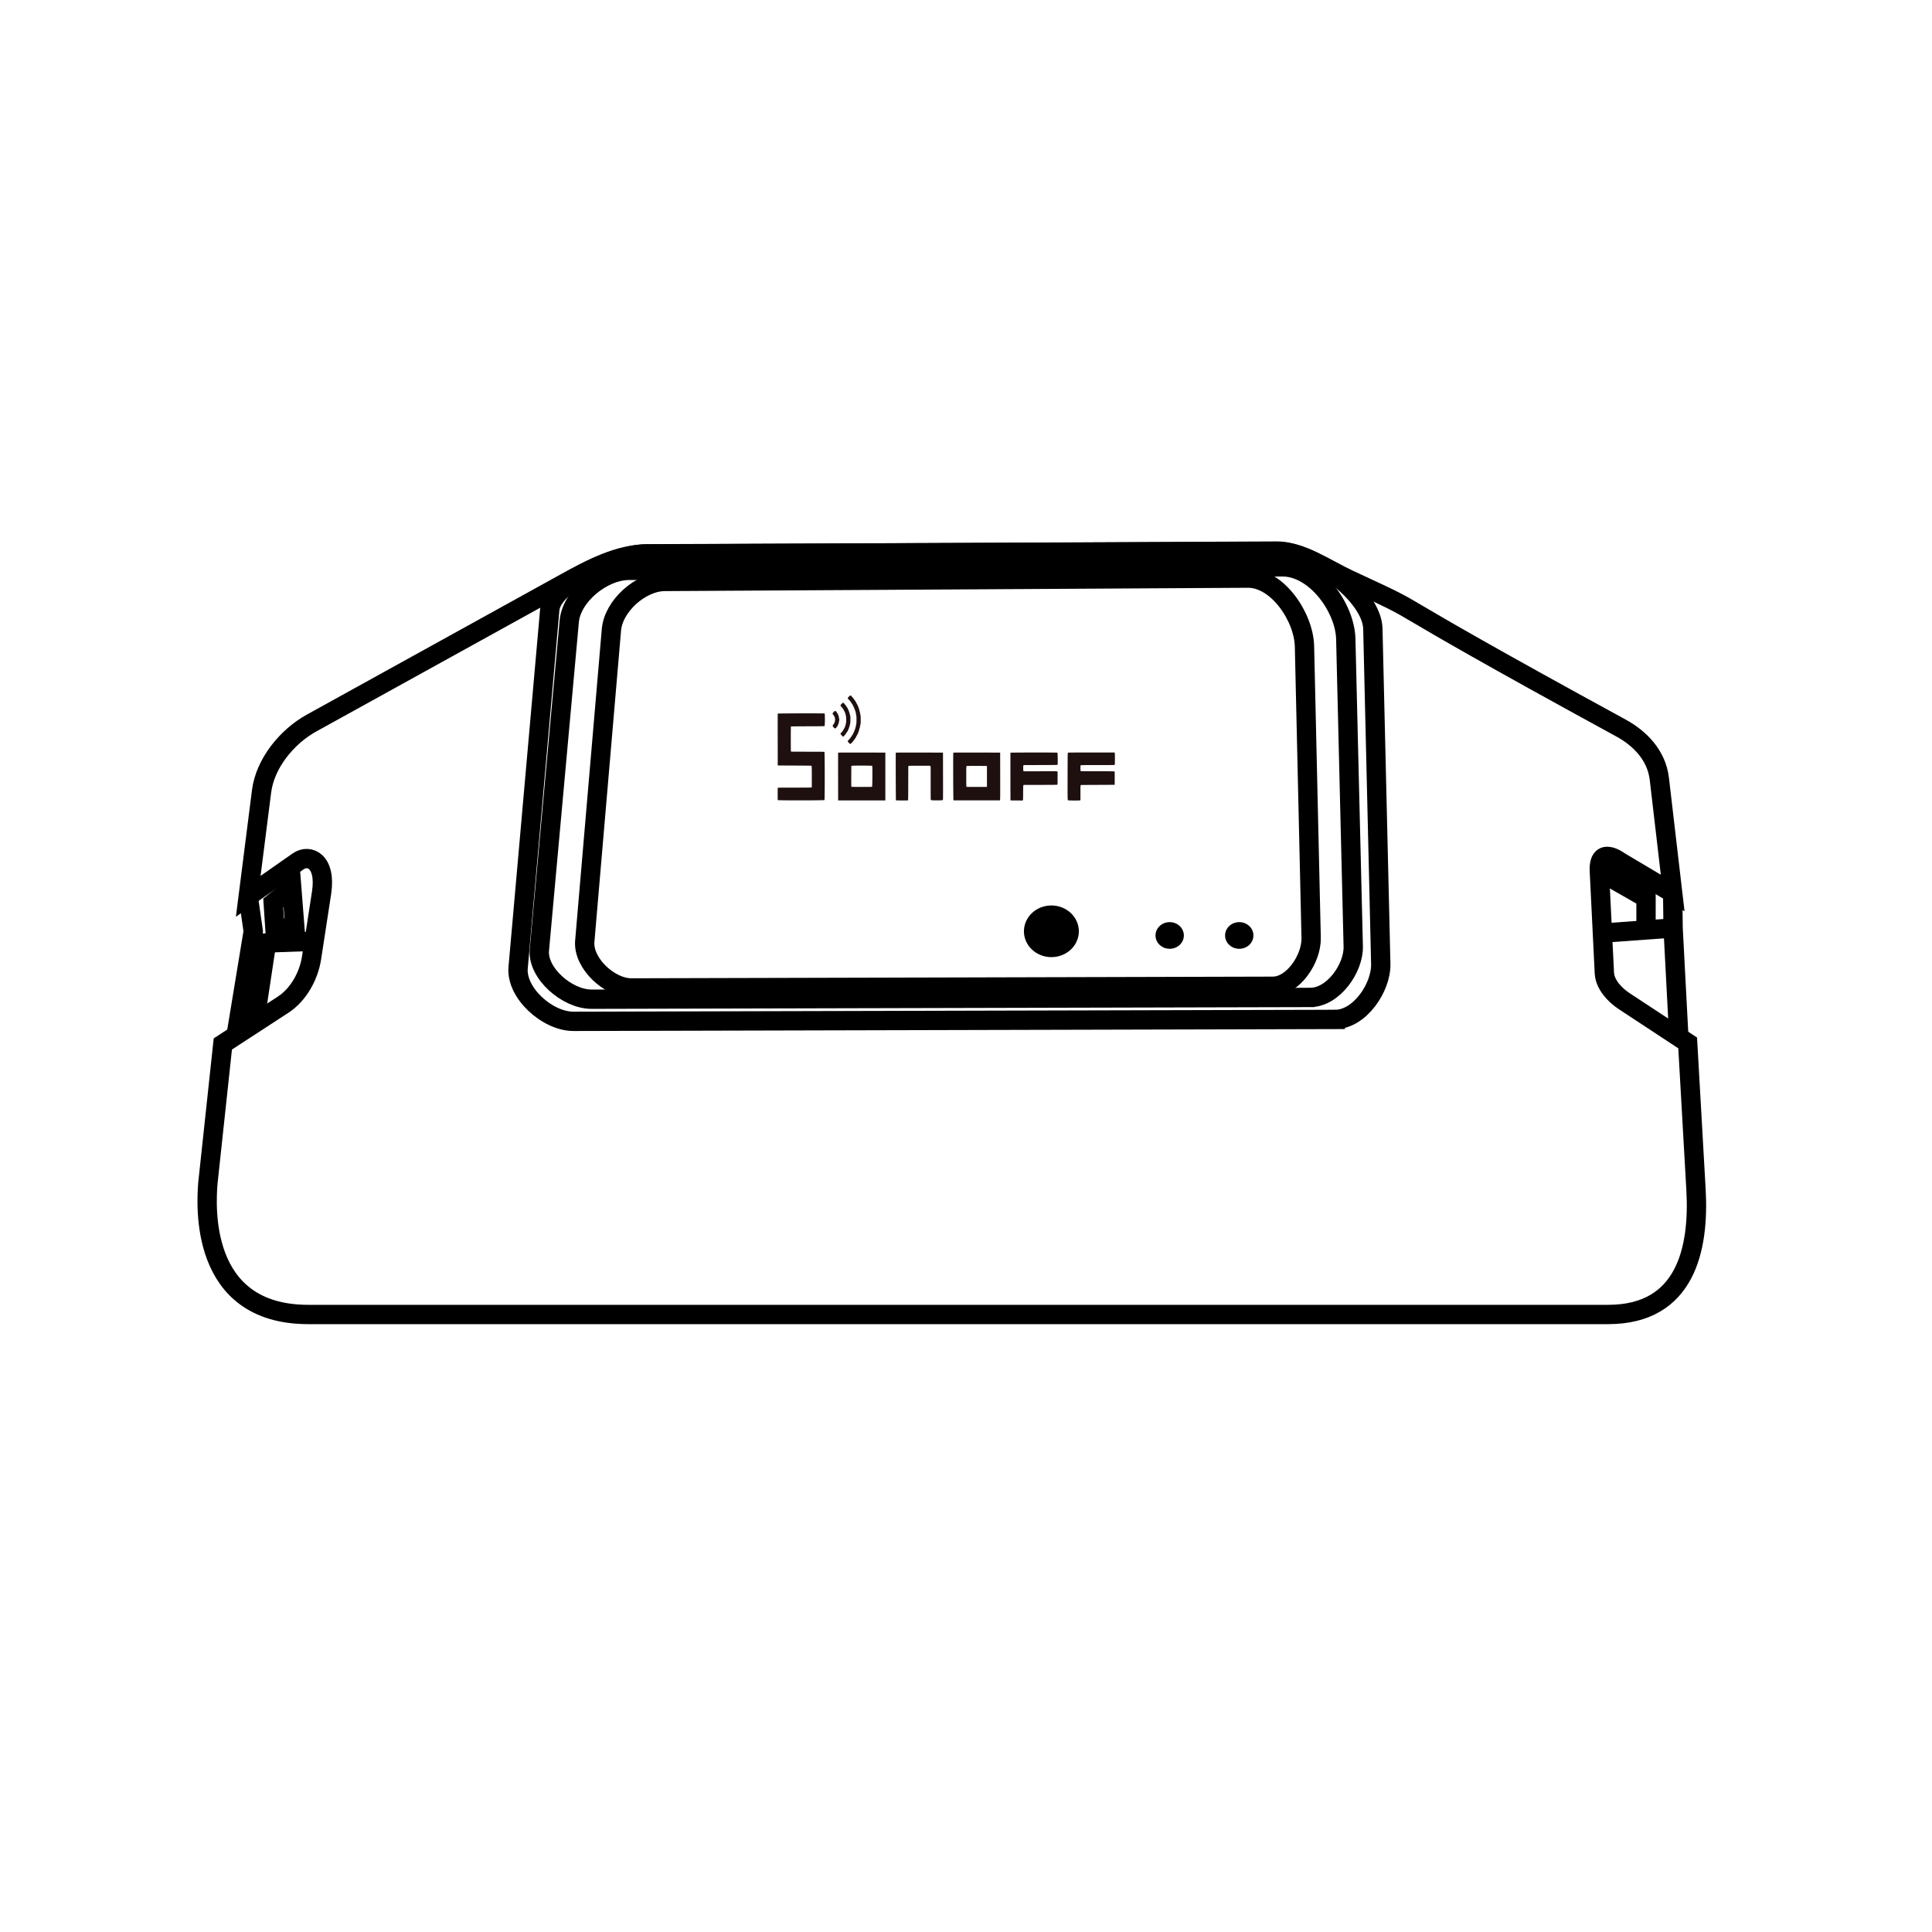 <?xml version="1.0" encoding="UTF-8" standalone="no"?>
<svg
   inkscape:version="1.3.2 (091e20e, 2023-11-25, custom)"
   sodipodi:docname="icon.svg"
   xml:space="preserve"
   style="enable-background:new 0 0 1999.35 1999.35;"
   viewBox="0 0 1999.35 1999.35"
   y="0px"
   x="0px"
   id="Layer_1"
   version="1.1"
   xmlns:inkscape="http://www.inkscape.org/namespaces/inkscape"
   xmlns:sodipodi="http://sodipodi.sourceforge.net/DTD/sodipodi-0.dtd"
   xmlns="http://www.w3.org/2000/svg"
   xmlns:svg="http://www.w3.org/2000/svg"
   xmlns:rdf="http://www.w3.org/1999/02/22-rdf-syntax-ns#"
   xmlns:cc="http://creativecommons.org/ns#"
   xmlns:dc="http://purl.org/dc/elements/1.1/"><defs
   id="defs39" /><sodipodi:namedview
   inkscape:current-layer="Layer_1"
   inkscape:window-maximized="1"
   inkscape:window-y="-8"
   inkscape:window-x="-8"
   inkscape:cy="1249.5937"
   inkscape:cx="804.61645"
   inkscape:zoom="0.4101333"
   showgrid="false"
   id="namedview37"
   inkscape:window-height="987"
   inkscape:window-width="1680"
   inkscape:pageshadow="2"
   inkscape:pageopacity="0"
   guidetolerance="10"
   gridtolerance="10"
   objecttolerance="10"
   borderopacity="1"
   bordercolor="#666666"
   pagecolor="#ffffff"
   inkscape:showpageshadow="2"
   inkscape:pagecheckerboard="0"
   inkscape:deskcolor="#d1d1d1" />





<path
   sodipodi:nodetypes="ssscsssscsssssassccssscss"
   id="path880"
   d="M 1664.178,1360.307 H 318.957 c -113.789,0 -105.404,-114.968 -103.846,-135.785 l 15.486,-144.164 62.498,-40.732 c 15.771,-10.279 26.447,-29.668 29.31,-48.275 l 10.345,-67.24 c 5.128,-33.331 -13.026,-40.536 -24.137,-32.758 l -51.723,36.206 c 0,0 0,0 13.793,-108.618 3.678,-28.964 26.169,-56.566 51.723,-70.688 262.062,-144.824 0,0 262.062,-144.824 26.603,-14.701 55.601,-30.206 85.995,-30.319 l 650.191,-2.438 c 27.108,-0.102 51.267,17.905 75.86,29.31 96.824,44.903 0,0 281.027,153.444 19.47,10.631 36.795,28.103 39.654,52.585 l 13.793,118.1 -55.171,-32.758 c 0,0 -22.023,-16.769 -20.689,10.345 l 5.172,105.169 c 0.587,11.944 10.699,22.737 20.689,29.31 l 65.515,43.102 8.62,151.72 c 3.489,61.4 -10.512,129.307 -90.946,129.307 z"
   style="fill:none;stroke:#000000;stroke-width:20;stroke-linecap:butt;stroke-linejoin:miter;stroke-opacity:1;stroke-miterlimit:4;stroke-dasharray:none" /><path
   sodipodi:nodetypes="ccc"
   id="path882"
   d="m 256.889,927.561 5.172,36.206 -17.672,107.325"
   style="fill:none;stroke:#000000;stroke-width:20;stroke-linecap:butt;stroke-linejoin:miter;stroke-opacity:1;stroke-miterlimit:4;stroke-dasharray:none" /><path
   sodipodi:nodetypes="ccc"
   id="path884"
   d="m 1730.986,924.112 0.431,36.206 5.917,112.706"
   style="fill:none;stroke:#000000;stroke-width:20;stroke-linecap:butt;stroke-linejoin:miter;stroke-opacity:1;stroke-miterlimit:4;stroke-dasharray:none" /><path
   sodipodi:nodetypes="cc"
   id="path886"
   d="m 1731.418,960.318 -71.119,5.172"
   style="fill:none;stroke:#000000;stroke-width:20;stroke-linecap:butt;stroke-linejoin:miter;stroke-opacity:1;stroke-miterlimit:4;stroke-dasharray:none" /><path
   sodipodi:nodetypes="ccc"
   id="path888"
   d="m 1703.401,962.473 v -33.189 l -48.275,-27.585"
   style="fill:none;stroke:#000000;stroke-width:20;stroke-linecap:butt;stroke-linejoin:miter;stroke-opacity:1;stroke-miterlimit:4;stroke-dasharray:none" /><path
   sodipodi:nodetypes="ccccc"
   id="path890"
   d="m 301.925,918.94 -19.174,15.517 1.724,25.861 h 20.689 z"
   style="fill:none;stroke:#000000;stroke-width:20;stroke-linecap:butt;stroke-linejoin:miter;stroke-opacity:1;stroke-miterlimit:4;stroke-dasharray:none" /><path
   sodipodi:nodetypes="ccc"
   id="path892"
   d="m 324.129,974.111 -48.275,1.724 -12.5,82.756"
   style="fill:none;stroke:#000000;stroke-width:20;stroke-linecap:butt;stroke-linejoin:miter;stroke-opacity:1;stroke-miterlimit:4;stroke-dasharray:none" /><path
   sodipodi:nodetypes="sssssssss"
   id="path896"
   d="m 1317.205,1020.661 c -663.775,1.724 0,0 -663.775,1.724 -22.757,0.059 -50.215,-25.601 -48.275,-48.275 27.585,-322.405 0,0 27.585,-322.405 2.116,-24.728 30.353,-49.857 55.171,-49.999 603.432,-3.448 0,0 603.432,-3.448 30.61,-0.175 57.92,40.085 58.619,70.688 6.896,301.716 0,0 6.896,301.716 0.486,21.266 -18.383,49.943 -39.654,49.999 z"
   style="fill:none;stroke:#000000;stroke-width:20;stroke-linecap:butt;stroke-linejoin:miter;stroke-opacity:1;stroke-miterlimit:4;stroke-dasharray:none" /><path
   style="fill:none;stroke:#000000;stroke-width:20;stroke-linecap:butt;stroke-linejoin:miter;stroke-opacity:1;stroke-miterlimit:4;stroke-dasharray:none"
   d="m 1355.984,1032.223 c -743.719,1.819 0,0 -743.719,1.819 -25.498,0.062 -56.262,-27.008 -54.089,-50.928 30.908,-340.126 0,0 30.908,-340.126 2.371,-26.087 34.008,-52.597 61.816,-52.747 676.108,-3.638 0,0 676.108,-3.638 34.297,-0.185 64.895,42.289 65.679,74.573 7.727,318.3 0,0 7.727,318.3 0.545,22.435 -20.597,52.688 -44.43,52.747 z"
   id="path898"
   sodipodi:nodetypes="sssssssss" /><path
   sodipodi:nodetypes="sssssssss"
   id="path900"
   d="m 1381.81,1054.966 -788.296,1.982 c -27.026,0.067 -59.635,-29.43 -57.331,-55.495 l 32.76,-370.629 c 2.513,-28.427 71.246,-57.351 98.278,-57.477 l 654.312,-3.05 c 36.352,-0.169 98.349,45.167 99.18,80.346 l 8.19,346.845 c 0.577,24.447 -21.831,57.414 -47.093,57.477 z"
   style="fill:none;stroke:#000000;stroke-width:20;stroke-linecap:butt;stroke-linejoin:miter;stroke-opacity:1;stroke-miterlimit:4;stroke-dasharray:none" /><path
   d="m 1066.977,981.687 a 28.399,26.723 0 0 1 2.02,-37.742 28.399,26.723 0 0 1 40.108,1.895 28.399,26.723 0 0 1 -2.007,37.742 28.399,26.723 0 0 1 -40.108,-1.882 l 21.054,-17.933 z"
   sodipodi:arc-type="slice"
   sodipodi:end="2.4059364"
   sodipodi:start="2.4065996"
   sodipodi:ry="26.723398"
   sodipodi:rx="28.398653"
   sodipodi:cy="963.76636"
   sodipodi:cx="1088.0439"
   sodipodi:type="arc"
   id="path902"
   style="fill:#000000;fill-rule:evenodd;stroke-width:1.42;fill-opacity:1" /><path
   style="fill:#000000;fill-opacity:1;fill-rule:evenodd;stroke-width:0.733"
   id="path904"
   sodipodi:type="arc"
   sodipodi:cx="1210.4543"
   sodipodi:cy="968.0766"
   sodipodi:rx="14.65737"
   sodipodi:ry="13.792722"
   sodipodi:start="2.4065996"
   sodipodi:end="2.4059364"
   sodipodi:arc-type="slice"
   d="m 1199.581,977.326 a 14.657,13.793 0 0 1 1.043,-19.48 14.657,13.793 0 0 1 20.701,0.978 14.657,13.793 0 0 1 -1.036,19.48 14.657,13.793 0 0 1 -20.701,-0.971 l 10.867,-9.256 z" /><path
   d="m 1271.581,977.326 a 14.657,13.793 0 0 1 1.043,-19.48 14.657,13.793 0 0 1 20.701,0.978 14.657,13.793 0 0 1 -1.036,19.48 14.657,13.793 0 0 1 -20.701,-0.971 l 10.867,-9.256 z"
   sodipodi:arc-type="slice"
   sodipodi:end="2.4059364"
   sodipodi:start="2.4065996"
   sodipodi:ry="13.792722"
   sodipodi:rx="14.65737"
   sodipodi:cy="968.0766"
   sodipodi:cx="1282.4543"
   sodipodi:type="arc"
   id="path906"
   style="fill:#000000;fill-opacity:1;fill-rule:evenodd;stroke-width:0.733" /><path
   d="m 878.408,720.94 c -1.091,1.144 -1.267,1.487 -0.986,1.928 0.19,0.3 1.872,2.177 2.319,2.588 0.206,0.189 0.375,0.409 0.375,0.488 0,0.079 0.3,0.55 0.667,1.046 0.366,0.497 0.666,0.977 0.666,1.068 0,0.091 0.104,0.226 0.231,0.299 0.128,0.073 0.385,0.433 0.572,0.8 0.929,1.822 1.364,2.754 1.364,2.925 0,0.104 0.141,0.369 0.314,0.588 0.173,0.22 0.365,0.737 0.427,1.149 0.061,0.412 0.212,0.807 0.333,0.877 0.122,0.07 0.313,0.578 0.425,1.128 0.112,0.55 0.273,1.085 0.358,1.19 0.085,0.105 0.228,0.855 0.319,1.667 0.091,0.812 0.255,1.738 0.365,2.059 0.273,0.795 0.265,7.331 -0.01,8.276 -0.111,0.38 -0.272,1.245 -0.358,1.922 -0.086,0.677 -0.272,1.453 -0.413,1.725 -0.142,0.272 -0.259,0.719 -0.26,0.994 -0.001,0.275 -0.147,0.738 -0.324,1.03 a 4.084,4.084 0 0 0 -0.44,1.166 c -0.065,0.351 -0.257,0.816 -0.427,1.035 -0.17,0.218 -0.309,0.504 -0.309,0.633 0,0.203 -0.344,0.955 -0.863,1.886 -0.076,0.137 -0.27,0.51 -0.43,0.828 -0.16,0.318 -0.403,0.702 -0.54,0.854 -0.138,0.151 -0.475,0.658 -0.75,1.127 -0.275,0.468 -0.558,0.853 -0.629,0.855 -0.071,10e-4 -0.201,0.19 -0.288,0.419 -0.087,0.23 -0.23,0.417 -0.318,0.417 -0.088,0 -0.204,0.131 -0.258,0.292 -0.055,0.16 -0.585,0.809 -1.178,1.442 -0.594,0.632 -1.079,1.288 -1.079,1.456 0,0.553 2.202,2.81 2.74,2.81 0.283,0 2.26,-1.896 2.26,-2.167 0,-0.085 0.15,-0.235 0.333,-0.333 0.183,-0.098 0.333,-0.263 0.333,-0.367 0,-0.104 0.115,-0.307 0.254,-0.452 0.547,-0.57 1.246,-1.572 1.246,-1.787 0,-0.125 0.105,-0.227 0.234,-0.227 0.129,0 0.319,-0.207 0.423,-0.459 0.104,-0.252 0.374,-0.758 0.599,-1.125 0.225,-0.366 0.529,-0.929 0.676,-1.25 0.148,-0.321 0.364,-0.696 0.482,-0.833 a 2.17,2.17 0 0 0 0.336,-0.667 c 0.068,-0.229 0.22,-0.529 0.338,-0.666 0.118,-0.138 0.295,-0.553 0.393,-0.922 0.099,-0.37 0.291,-0.82 0.427,-1 0.137,-0.181 0.251,-0.516 0.255,-0.745 0,-0.229 0.124,-0.642 0.269,-0.917 0.145,-0.275 0.335,-0.938 0.422,-1.473 0.087,-0.536 0.262,-1.136 0.389,-1.333 0.126,-0.198 0.278,-0.885 0.336,-1.527 0.059,-0.642 0.234,-1.504 0.389,-1.917 0.415,-1.101 0.417,-8.681 0,-9.916 -0.153,-0.459 -0.327,-1.328 -0.385,-1.933 -0.059,-0.604 -0.214,-1.306 -0.345,-1.559 -0.132,-0.253 -0.309,-0.896 -0.395,-1.428 -0.086,-0.533 -0.274,-1.197 -0.417,-1.475 -0.144,-0.278 -0.262,-0.622 -0.262,-0.764 0,-0.143 -0.15,-0.539 -0.333,-0.881 -0.184,-0.342 -0.334,-0.78 -0.334,-0.974 0,-0.193 -0.15,-0.487 -0.333,-0.653 -0.183,-0.166 -0.333,-0.43 -0.333,-0.586 0,-0.156 -0.188,-0.56 -0.417,-0.898 -0.229,-0.338 -0.417,-0.719 -0.417,-0.847 0,-0.128 -0.066,-0.274 -0.147,-0.324 -0.081,-0.05 -0.3,-0.416 -0.487,-0.813 -0.186,-0.397 -0.607,-1.073 -0.936,-1.503 -0.328,-0.43 -0.596,-0.856 -0.596,-0.947 a 0.165,0.165 0 0 0 -0.164,-0.165 c -0.089,0 -0.307,-0.283 -0.483,-0.628 -0.176,-0.345 -0.59,-0.922 -0.92,-1.283 -0.33,-0.36 -0.6,-0.715 -0.6,-0.789 0,-0.073 -0.115,-0.134 -0.255,-0.134 a 0.411,0.411 0 0 1 -0.352,-0.252 c -0.598,-1.557 -1.647,-1.573 -3.101,-0.048 m -6.125,6.384 c -0.114,0.137 -0.306,0.25 -0.426,0.25 -0.12,0 -0.266,0.15 -0.324,0.333 -0.059,0.183 -0.202,0.333 -0.318,0.333 -0.117,0 -0.298,0.188 -0.402,0.417 -0.104,0.229 -0.304,0.417 -0.443,0.417 -0.14,0 -0.254,0.088 -0.254,0.195 0,0.107 -0.13,0.339 -0.289,0.515 -0.275,0.304 -0.275,0.33 0,0.531 0.159,0.117 0.289,0.27 0.289,0.341 0,0.071 0.169,0.296 0.375,0.499 0.568,0.559 1.511,1.731 1.792,2.227 0.137,0.243 0.343,0.502 0.458,0.575 0.115,0.073 0.208,0.263 0.208,0.421 0,0.159 0.123,0.463 0.273,0.677 0.431,0.616 1.227,2.158 1.233,2.391 0,0.116 0.151,0.511 0.328,0.878 0.177,0.366 0.324,0.907 0.327,1.202 0,0.295 0.137,0.895 0.297,1.334 0.421,1.151 0.416,6.779 -0.01,7.86 -0.157,0.401 -0.285,0.949 -0.285,1.217 0,0.269 -0.143,0.803 -0.318,1.187 a 6.98,6.98 0 0 0 -0.433,1.313 c -0.063,0.338 -0.213,0.651 -0.333,0.697 -0.12,0.046 -0.267,0.309 -0.328,0.584 -0.06,0.274 -0.221,0.592 -0.358,0.706 -0.137,0.114 -0.359,0.437 -0.494,0.72 -0.451,0.945 -0.709,1.342 -1.308,2.013 -1.507,1.688 -1.761,2.02 -1.761,2.305 0,0.302 2.448,2.943 2.729,2.944 0.435,0.003 3.084,-3.15 3.349,-3.983 0.061,-0.192 0.203,-0.349 0.316,-0.349 0.113,0 0.298,-0.256 0.411,-0.568 0.112,-0.312 0.315,-0.61 0.45,-0.661 0.134,-0.052 0.245,-0.228 0.245,-0.391 10e-4,-0.163 0.138,-0.522 0.305,-0.797 0.168,-0.275 0.361,-0.725 0.429,-1 0.069,-0.275 0.222,-0.613 0.34,-0.75 0.118,-0.138 0.266,-0.586 0.328,-0.996 0.062,-0.41 0.227,-0.871 0.366,-1.024 0.139,-0.153 0.295,-0.718 0.348,-1.254 0.053,-0.537 0.217,-1.201 0.365,-1.476 0.346,-0.644 0.405,-8.201 0.067,-8.608 -0.11,-0.133 -0.29,-0.801 -0.399,-1.484 -0.109,-0.683 -0.293,-1.354 -0.41,-1.491 -0.116,-0.138 -0.265,-0.55 -0.33,-0.917 -0.065,-0.367 -0.217,-0.854 -0.336,-1.083 -0.34,-0.652 -1.022,-2.211 -1.148,-2.625 -0.063,-0.207 -0.185,-0.375 -0.271,-0.375 -0.086,0 -0.275,-0.295 -0.419,-0.654 -0.144,-0.36 -0.368,-0.695 -0.498,-0.745 a 0.392,0.392 0 0 1 -0.237,-0.338 0.503,0.503 0 0 0 -0.209,-0.38 c -0.114,-0.073 -0.467,-0.508 -0.784,-0.967 -0.504,-0.729 -2.066,-2.416 -2.238,-2.416 -0.034,0 -0.155,0.112 -0.269,0.25 m -8.44,8.5 c -0.053,0.137 -0.165,0.25 -0.25,0.25 -0.188,0 -1.31,1.102 -1.31,1.287 0,0.073 -0.15,0.226 -0.334,0.341 -0.402,0.251 -0.46,1.167 -0.083,1.311 0.137,0.053 0.25,0.175 0.25,0.271 0,0.096 0.206,0.443 0.458,0.771 1.398,1.819 1.936,3.943 1.497,5.901 -0.149,0.66 -0.316,1.438 -0.373,1.729 -0.056,0.29 -0.201,0.565 -0.321,0.611 -0.12,0.046 -0.271,0.293 -0.335,0.548 -0.064,0.256 -0.261,0.566 -0.438,0.69 -0.177,0.124 -0.321,0.315 -0.321,0.426 0,0.11 -0.15,0.294 -0.334,0.408 -0.706,0.441 0.565,2.872 1.501,2.872 0.079,0 0.191,0.15 0.249,0.334 0.23,0.722 1.833,-0.116 2.154,-1.126 0.065,-0.206 0.264,-0.452 0.441,-0.547 0.177,-0.095 0.322,-0.289 0.322,-0.432 0,-0.143 0.15,-0.45 0.333,-0.683 0.184,-0.233 0.334,-0.591 0.334,-0.796 0,-0.204 0.15,-0.562 0.333,-0.795 0.183,-0.233 0.333,-0.628 0.333,-0.877 0,-0.249 0.161,-1.137 0.358,-1.974 0.309,-1.314 0.33,-1.633 0.161,-2.354 a 38.459,38.459 0 0 1 -0.408,-2.137 c -0.117,-0.717 -0.293,-1.354 -0.391,-1.416 -0.098,-0.062 -0.234,-0.376 -0.302,-0.697 -0.15,-0.702 -0.878,-1.995 -1.192,-2.115 a 0.389,0.389 0 0 1 -0.226,-0.338 c 0,-0.71 -1.891,-2.024 -2.106,-1.463 m -58.983,2.625 c -0.044,0.114 -0.06,12.246 -0.037,26.958 l 0.043,26.75 17.361,0.083 c 9.549,0.046 17.395,0.121 17.436,0.167 0.421,0.47 0.453,1.282 0.453,11.48 v 10.668 l -0.37,0.259 c -0.33,0.231 -2.273,0.26 -17.566,0.26 -15.526,0 -17.205,0.025 -17.296,0.263 -0.056,0.145 -0.101,2.989 -0.101,6.32 0,3.331 0.045,6.175 0.101,6.32 0.174,0.453 48.068,0.397 48.352,-0.057 0.379,-0.607 0.33,-49.516 -0.05,-49.793 -0.244,-0.179 -3.524,-0.22 -17.44,-0.22 -16.168,0 -17.147,-0.017 -17.26,-0.292 -0.169,-0.411 -0.15,-25.65 0.019,-25.819 0.076,-0.077 7.871,-0.159 17.323,-0.183 15.659,-0.04 17.21,-0.068 17.486,-0.317 0.434,-0.394 0.471,-12.788 0.038,-12.955 -0.568,-0.218 -48.409,-0.112 -48.492,0.108 m 62.5,40.499 c -0.044,0.115 -0.06,11.272 -0.037,24.792 l 0.043,24.584 h 48.833 v -49.5 l -24.38,-0.043 c -19.416,-0.033 -24.396,10e-4 -24.459,0.167 m 59.666,0 c -0.142,0.371 0,49.093 0.145,49.237 0.195,0.194 12.134,0.247 12.445,0.055 0.219,-0.135 0.255,-2.317 0.294,-17.702 l 0.044,-17.548 0.373,-0.288 c 0.344,-0.266 1.193,-0.288 11.087,-0.291 l 10.715,-0.004 0.494,0.365 0.493,0.364 v 17.277 c 0,16.525 0.013,17.288 0.305,17.552 0.451,0.408 11.86,0.42 12.267,0.013 0.237,-0.237 0.258,-2.649 0.22,-24.708 l -0.042,-24.446 -24.38,-0.043 c -19.416,-0.033 -24.396,10e-4 -24.46,0.167 m 59.525,0.055 c -0.262,0.683 -0.108,48.488 0.158,48.867 l 0.259,0.37 h 47.758 l 0.198,-0.375 c 0.151,-0.285 0.187,-6.187 0.153,-24.708 l -0.044,-24.333 -24.191,-0.043 c -21.95,-0.038 -24.199,-0.017 -24.291,0.222 m 59.142,-0.054 c -0.044,0.114 -0.06,11.271 -0.036,24.791 l 0.042,24.584 6.287,0.043 6.286,0.044 0.243,-0.377 c 0.2,-0.312 0.251,-1.648 0.296,-7.699 0.05,-6.787 0.076,-7.349 0.358,-7.708 l 0.305,-0.387 h 17.165 c 11.514,0 17.272,-0.056 17.488,-0.172 0.31,-0.166 0.322,-0.418 0.322,-6.798 v -6.624 l -0.521,-0.308 c -0.502,-0.297 -1.165,-0.304 -17.548,-0.185 -14.264,0.104 -17.056,0.087 -17.211,-0.103 -0.315,-0.385 -0.395,-5.118 -0.098,-5.766 l 0.248,-0.539 17.488,-0.044 c 15.329,-0.039 17.508,-0.075 17.65,-0.294 0.292,-0.45 0.127,-12.314 -0.174,-12.504 -0.412,-0.259 -48.491,-0.215 -48.59,0.046 m 59.402,0.067 c -0.191,0.23 -0.237,4.122 -0.28,23.542 -0.051,23.683 -0.027,25.164 0.41,25.601 0.296,0.296 11.702,0.375 12.463,0.085 l 0.428,-0.162 v -7.576 c 0,-6.664 0.031,-7.607 0.262,-7.837 a 8.16,8.16 0 0 0 0.292,-0.302 c 0.016,-0.022 7.867,-0.078 17.446,-0.125 l 17.417,-0.085 0.04,-6.75 c 0.024,-4.087 -0.023,-6.849 -0.119,-7 -0.141,-0.22 -2.266,-0.25 -17.473,-0.25 -14.429,0 -17.359,-0.038 -17.589,-0.229 -0.236,-0.196 -0.276,-0.62 -0.276,-2.954 v -2.725 l 0.492,-0.254 c 0.431,-0.223 2.597,-0.255 17.661,-0.255 16.804,0 17.172,-0.007 17.341,-0.322 0.226,-0.422 0.235,-11.659 0.01,-12.25 l -0.162,-0.428 h -24.067 c -22.183,0 -24.085,0.022 -24.296,0.276 m -202.475,13.558 c 0.362,0.574 0.2,21.468 -0.169,21.665 -0.367,0.197 -21.221,0.171 -21.419,-0.027 -0.15,-0.15 -0.103,-21.519 0.048,-21.667 0.379,-0.374 21.303,-0.346 21.54,0.029 m 118.329,0.149 0.417,0.116 v 21.485 l -10.481,0.043 c -7.604,0.031 -10.544,-0.009 -10.709,-0.146 -0.187,-0.155 -0.227,-2.026 -0.227,-10.647 0,-11.036 -0.024,-10.69 0.75,-10.88 0.523,-0.128 19.784,-0.101 20.25,0.029"
   fill="#1e100f"
   fill-rule="evenodd"
   id="path2" /></svg>
